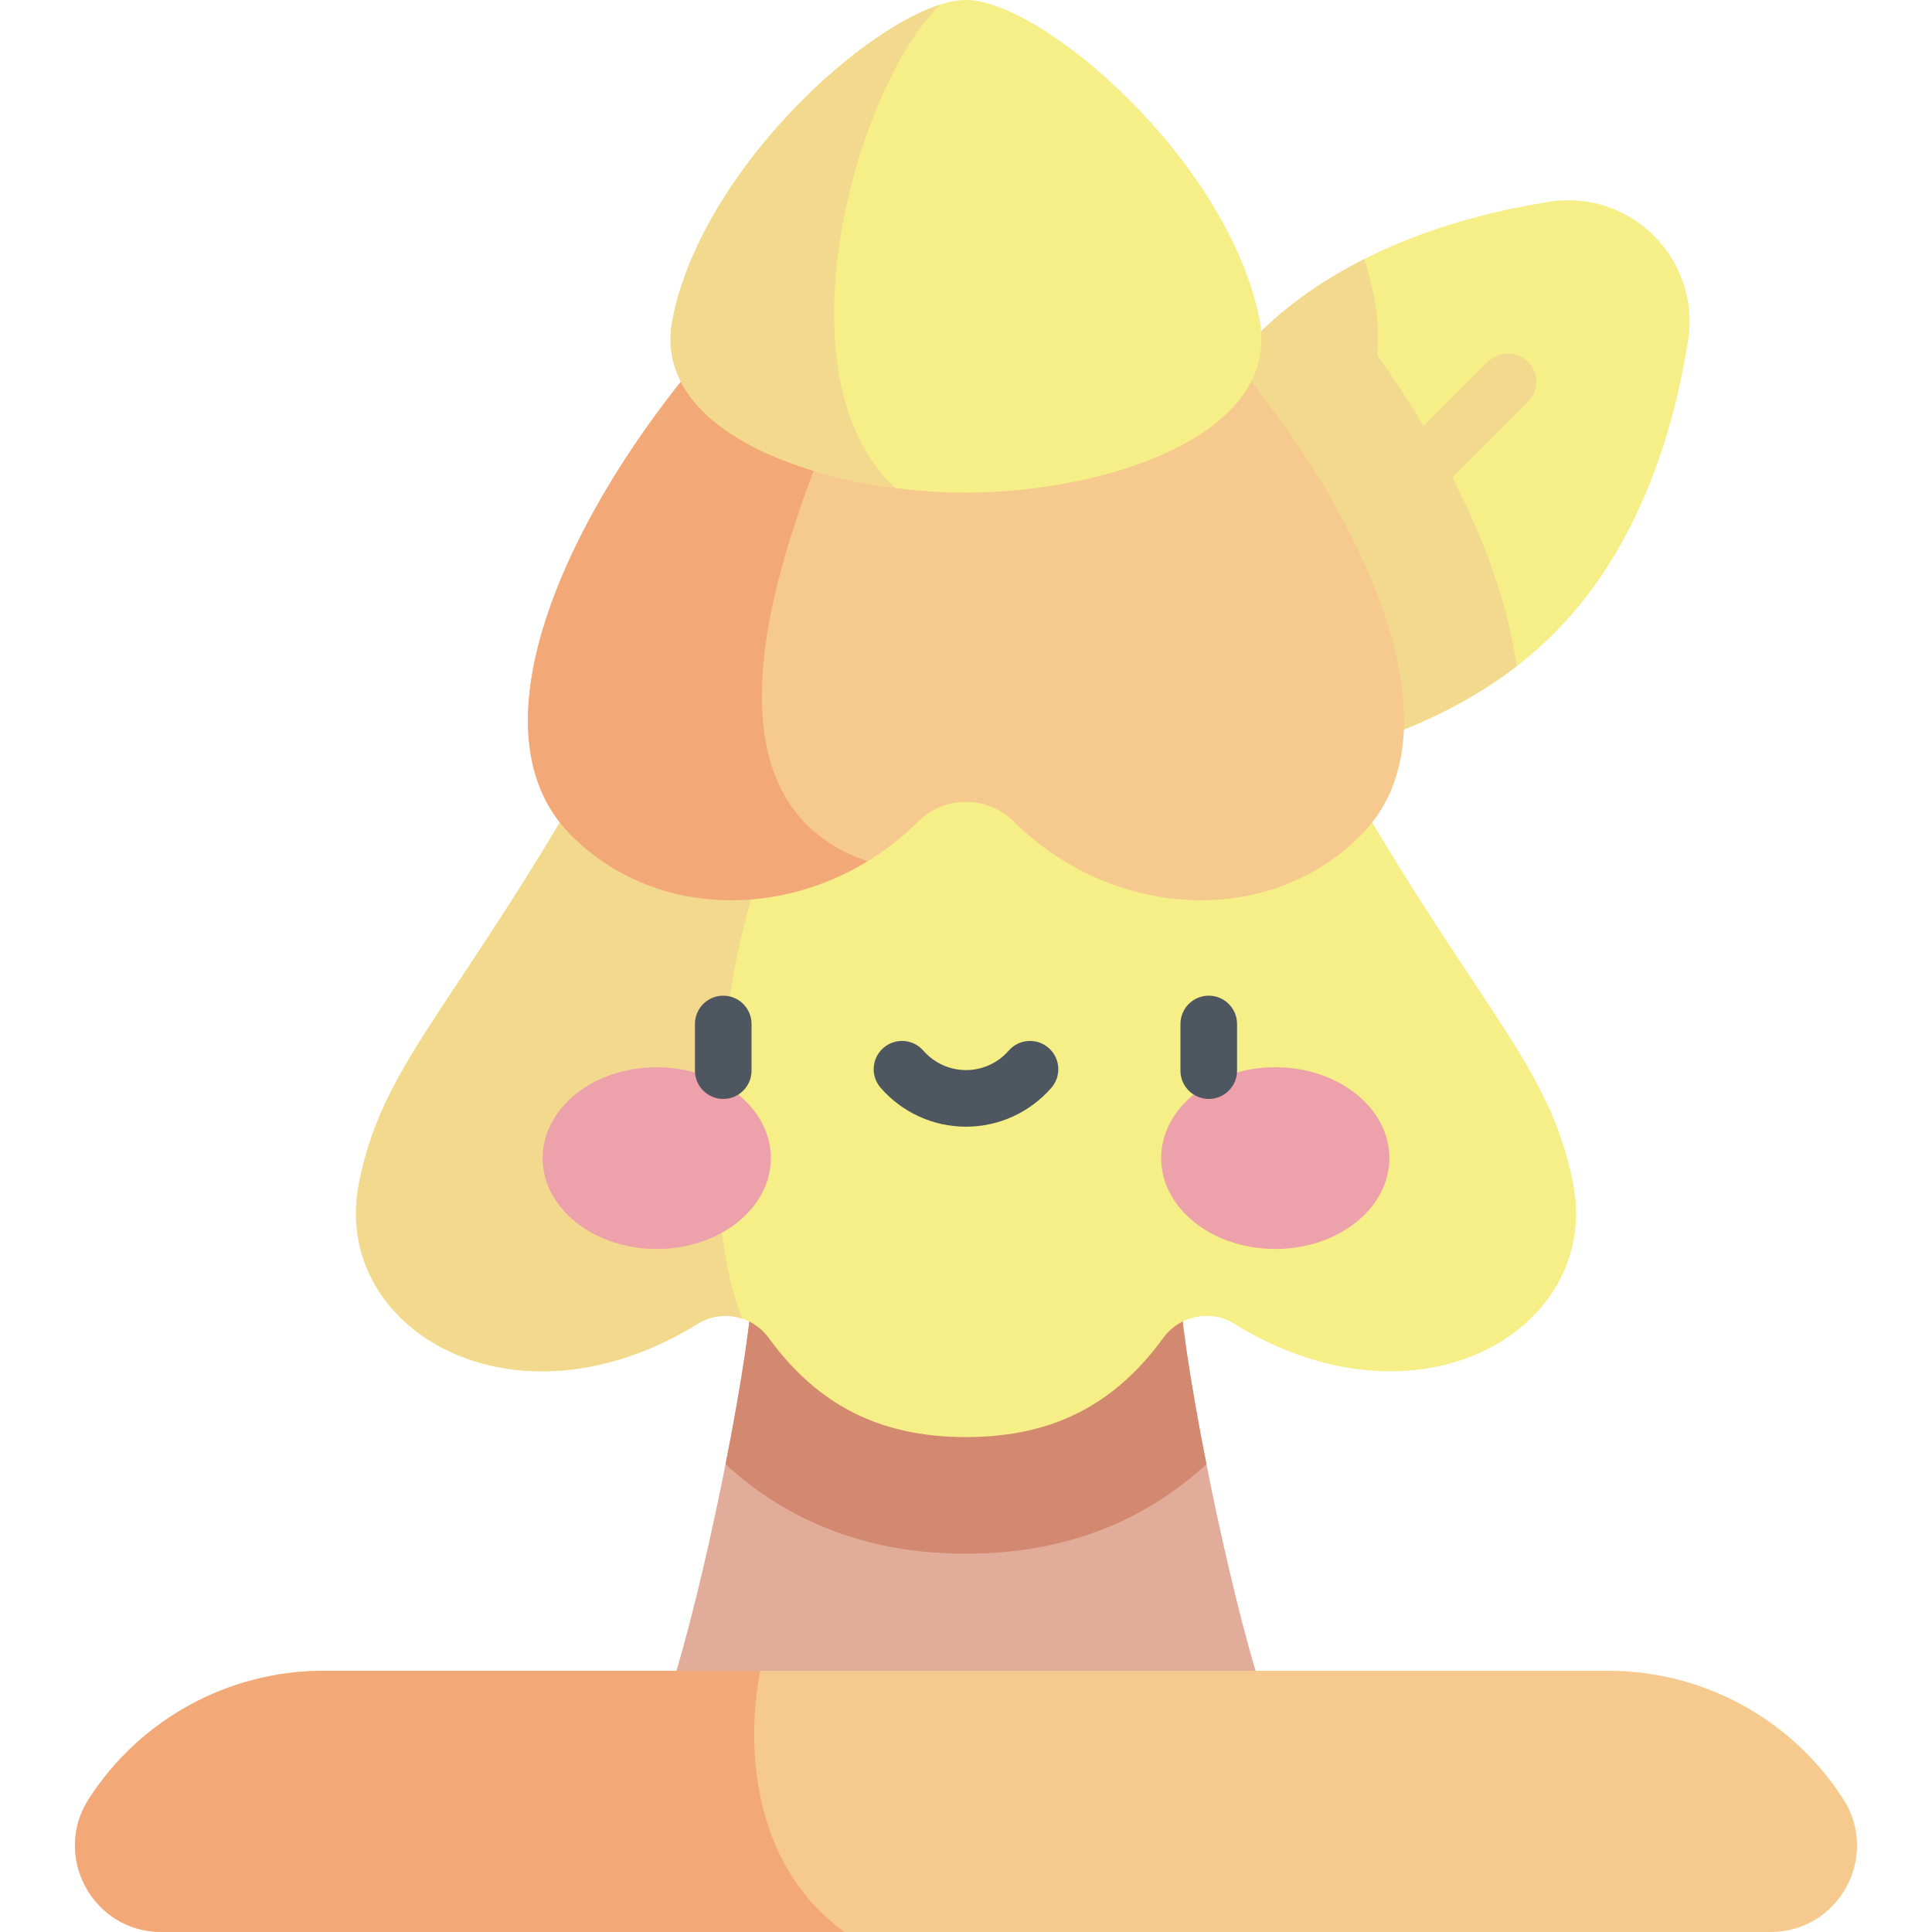 <svg id="Capa_1" enable-background="new 0 0 512 512" height="512" viewBox="0 0 512 512" width="512" xmlns="http://www.w3.org/2000/svg"><g><path d="m332.887 89.072c-22.363 22.363-31.741 53.283-35.599 77.708-3.4 21.523 15.233 40.156 36.756 36.756 24.425-3.858 55.345-13.237 77.708-35.599 22.363-22.363 31.741-53.283 35.599-77.708 3.4-21.523-15.233-40.156-36.756-36.756-24.425 3.858-55.346 13.236-77.708 35.599z" fill="#f6ee86"/><path d="m397.805 157.978c-5.994-20.096-17.459-42.326-32.773-63.763.401-5.146.09-10.389-.948-15.633-.67-3.387-1.513-6.704-2.49-9.951-10.263 5.182-20.118 11.85-28.708 20.44-22.363 22.363-31.741 53.283-35.599 77.708-3.4 21.523 15.233 40.156 36.756 36.756 21.018-3.32 46.841-10.736 67.887-26.988-.857-6.011-2.227-12.209-4.125-18.569z" fill="#f2d98d"/><path d="m350.115 158.209c-1.919 0-3.839-.732-5.304-2.196-2.929-2.93-2.929-7.678 0-10.607l49.508-49.509c2.93-2.928 7.678-2.928 10.607 0 2.929 2.93 2.929 7.678 0 10.607l-49.508 49.509c-1.464 1.464-3.384 2.196-5.303 2.196z" fill="#f2d98d"/><g><path d="m332.729 442.776c-9.123-30.729-20.166-87.386-20.166-103.711h-113.125c0 16.325-11.043 72.982-20.166 103.711z" fill="#e1ac9a"/><path d="m192.283 388.024c17.121 15.748 38.469 23.726 63.717 23.726s46.595-7.978 63.717-23.726c-4.159-21.019-7.154-40.458-7.154-48.959h-113.126c0 8.5-2.995 27.94-7.154 48.959z" fill="#d2896f"/><path d="m350.407 195.01c39.863 71.594 59.877 85.408 66.456 118.485 7.684 38.634-40.725 67.604-89.819 37.291-6.247-3.857-14.426-2.164-18.751 3.768-12.675 17.388-28.958 26.29-52.293 26.29s-39.619-8.902-52.293-26.29c-4.325-5.933-12.504-7.625-18.751-3.768-49.093 30.313-97.503 1.343-89.819-37.291 6.579-33.077 26.592-46.891 66.456-118.485z" fill="#f6ee86"/><path d="m161.593 195.01c-39.863 71.594-59.877 85.408-66.456 118.485-7.684 38.634 40.725 67.604 89.819 37.291 3.629-2.241 7.907-2.597 11.706-1.348-14.17-36.025-2.958-111.193 10.435-129.737v-24.691z" fill="#f2d98d"/><path d="m151.41 221.406c24.995 24.995 66.287 21.779 91.86-3.632 7.091-7.046 18.371-7.045 25.463 0 25.565 25.398 66.853 28.636 91.858 3.632 46.483-46.483-59.996-176.313-104.591-176.313s-151.074 129.83-104.59 176.313z" fill="#f6ca8e"/><path d="m229.901 228.243c-51.14-17.481-18.482-92.637-8.57-118.125v-49.53c-48.207 35.831-106.549 124.191-69.921 160.819 20.991 20.991 53.475 22.077 78.491 6.836z" fill="#f3a977"/><path d="m256 130.565c36.76 0 83.856-15.198 77.767-45.985-8.32-42.059-57.594-84.58-77.767-84.58s-69.447 42.521-77.767 84.58c-6.089 30.786 41.007 45.985 77.767 45.985z" fill="#f6ee86"/><path d="m249.065 1.264c-22.778 7.328-63.353 45.505-70.832 83.316-5.086 25.715 26.932 40.551 59.04 44.743-31.993-29.668-10.571-105.871 11.792-128.059z" fill="#f2d98d"/><path d="m469.217 512h-426.434c-18.111 0-29.045-20.041-19.243-35.27 13.622-21.164 37.066-33.954 62.235-33.954h340.449c25.169 0 48.613 12.79 62.235 33.954 9.803 15.229-1.131 35.27-19.242 35.27z" fill="#f6ca8e"/><path d="m201.508 442.776h-115.733c-25.169 0-48.613 12.79-62.235 33.954-9.802 15.229 1.132 35.27 19.243 35.27h181.034c-25.869-18.669-25.817-52.214-22.309-69.224z" fill="#f3a977"/></g><g><g fill="#eda1ab"><ellipse cx="174.042" cy="306.909" rx="30.241" ry="24.082"/><ellipse cx="337.958" cy="306.909" rx="30.241" ry="24.082"/></g><g fill="#4e5660"><path d="m191.667 291.227c-4.142 0-7.5-3.357-7.5-7.5v-12.362c0-4.143 3.358-7.5 7.5-7.5s7.5 3.357 7.5 7.5v12.362c0 4.142-3.358 7.5-7.5 7.5z"/><path d="m320.333 291.227c-4.143 0-7.5-3.357-7.5-7.5v-12.362c0-4.143 3.357-7.5 7.5-7.5s7.5 3.357 7.5 7.5v12.362c0 4.142-3.357 7.5-7.5 7.5z"/><path d="m256 298.586c-8.669 0-16.911-3.754-22.616-10.3-2.721-3.123-2.396-7.86.727-10.582 3.123-2.721 7.861-2.396 10.582.727 2.855 3.276 6.976 5.155 11.307 5.155s8.452-1.879 11.307-5.155c2.723-3.123 7.457-3.448 10.582-.727 3.122 2.722 3.448 7.459.727 10.582-5.705 6.546-13.948 10.3-22.616 10.3z"/></g></g></g></svg>
